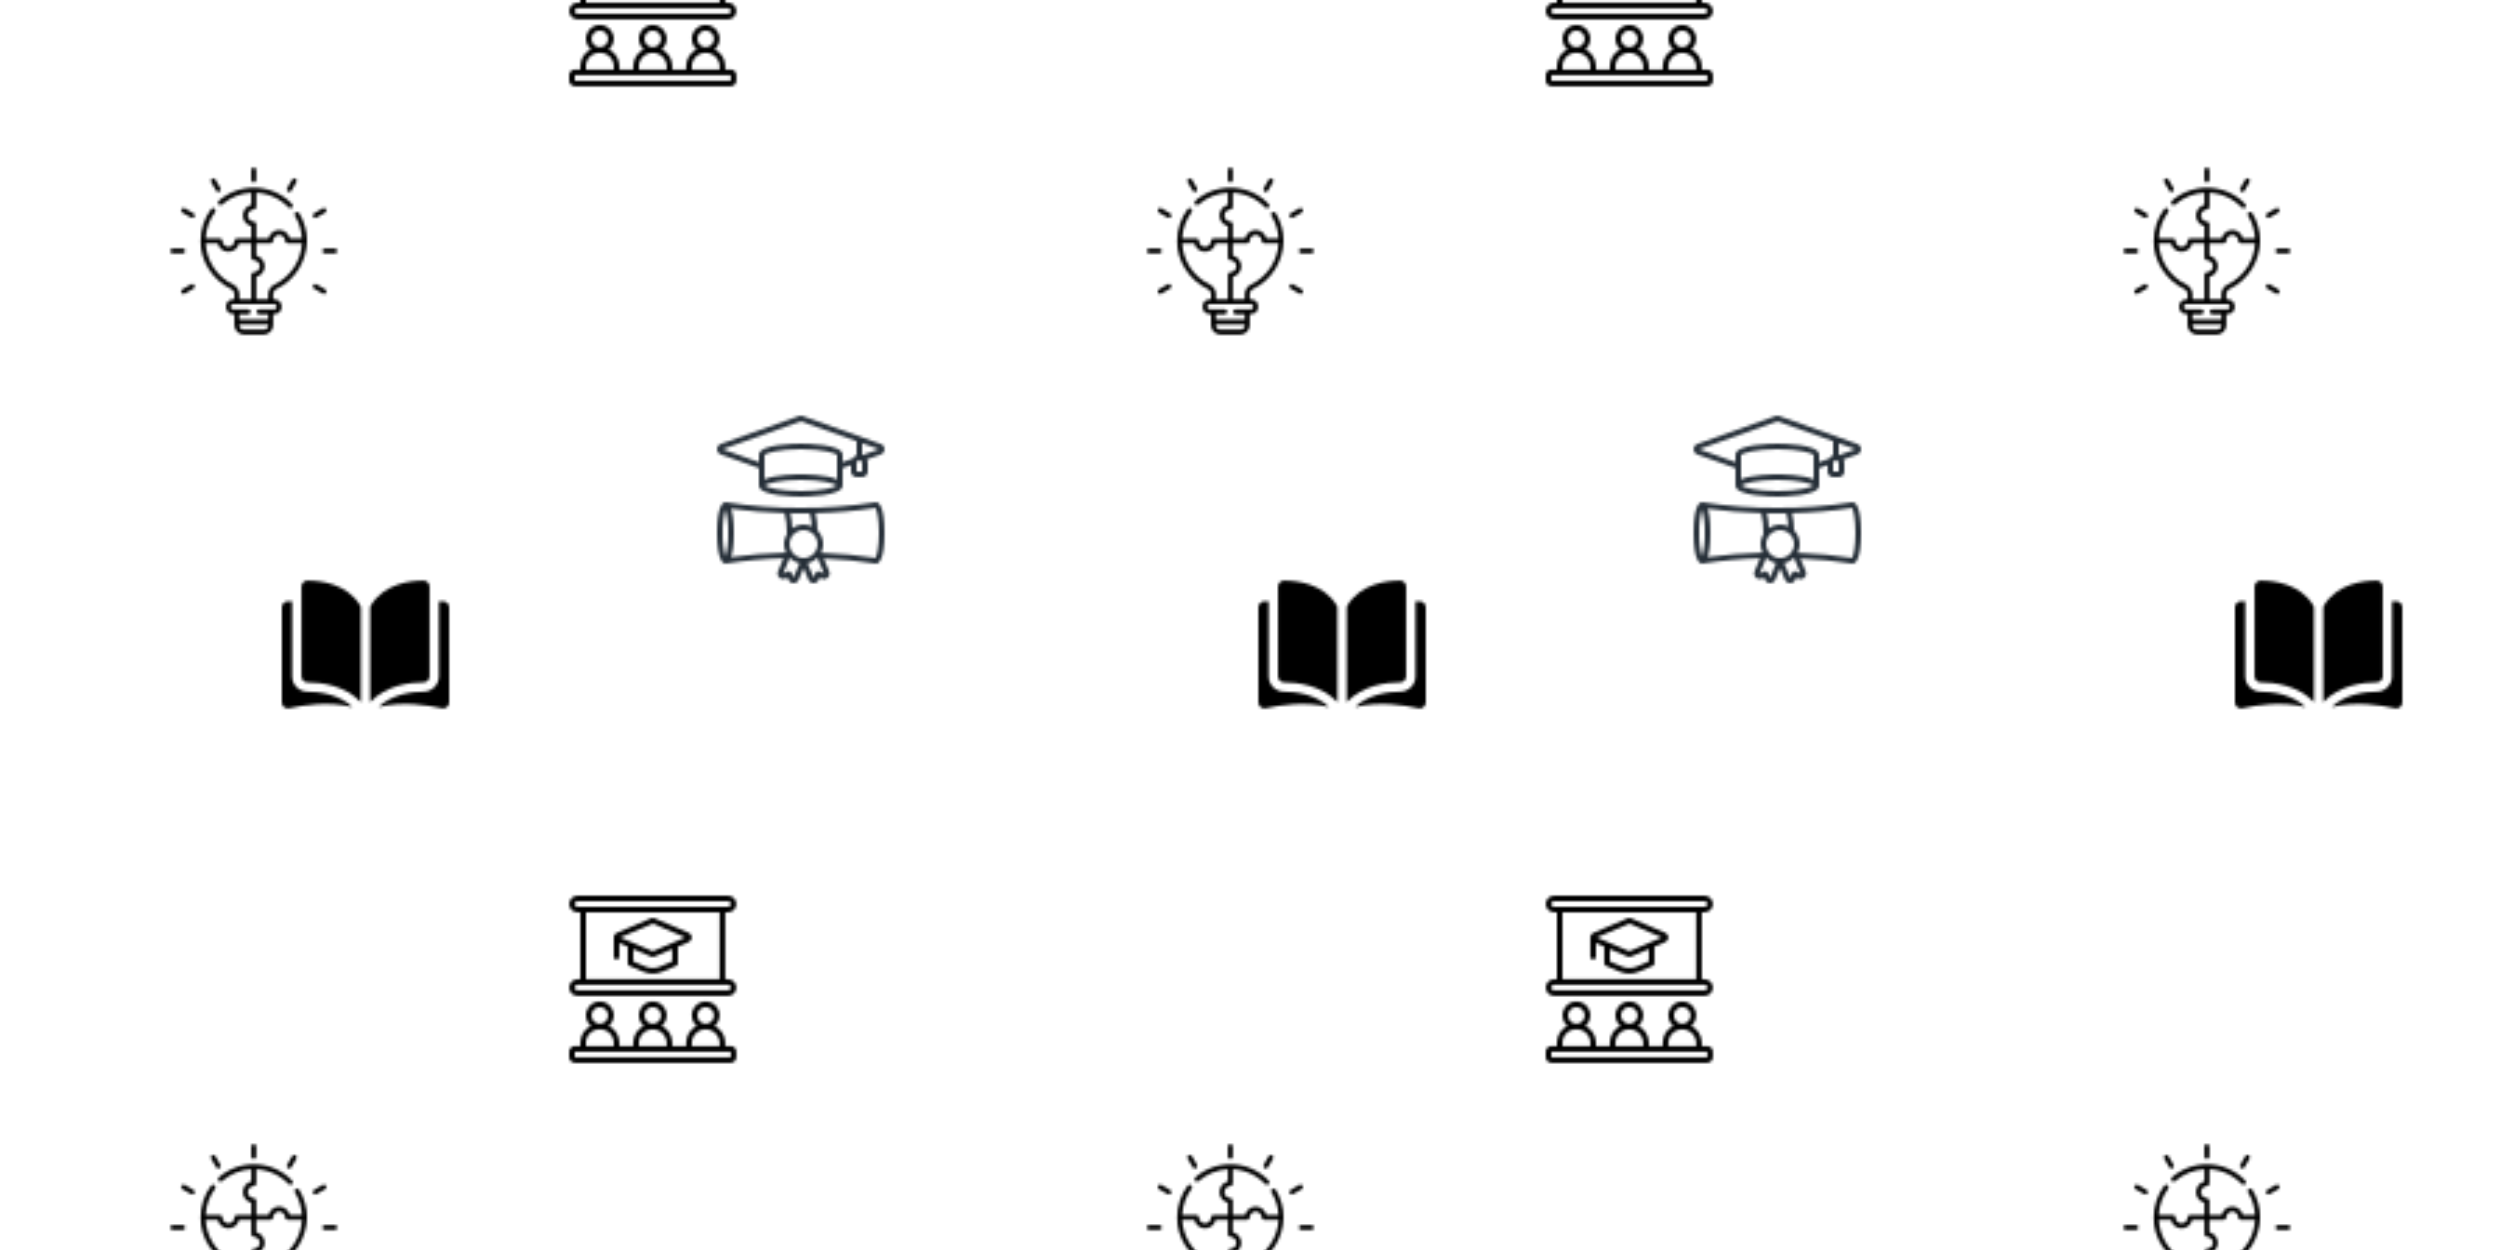 <svg xmlns="http://www.w3.org/2000/svg" xmlns:xlink="http://www.w3.org/1999/xlink" xmlns:fi="http://pattern.flaticon.com/" x="0" y="0" width="1152" height="576" viewBox="0 0 896 448"><rect x="0px" y="0px" width="100%" height="100%" opacity="1" fill="#ffffff"/><defs><g transform="matrix(0.202 0 0 0.202 101 201)" id="L1_6"><path d="M45.432,35.049c-0.008,0-0.017,0-0.025,0c-2.809,0-5.451,1.095-7.446,3.085c-2.017,2.012-3.128,4.691-3.128,7.543     v159.365c0,5.844,4.773,10.61,10.641,10.625c24.738,0.059,66.184,5.215,94.776,35.136V84.023c0-1.981-0.506-3.842-1.461-5.382     C115.322,40.849,70.226,35.107,45.432,35.049z"/><path d="M262.167,205.042V45.676c0-2.852-1.111-5.531-3.128-7.543c-1.995-1.99-4.639-3.085-7.445-3.085c-0.009,0-0.018,0-0.026,0     c-24.793,0.059-69.889,5.801-93.357,43.593c-0.955,1.54-1.46,3.401-1.46,5.382v166.779     c28.592-29.921,70.038-35.077,94.776-35.136C257.394,215.651,262.167,210.885,262.167,205.042z"/><path d="M286.373,71.801h-7.706v133.241c0,14.921-12.157,27.088-27.101,27.125c-20.983,0.05-55.581,4.153-80.084,27.344     c42.378-10.376,87.052-3.631,112.512,2.171c3.179,0.724,6.464-0.024,9.011-2.054c2.538-2.025,3.994-5.052,3.994-8.301V82.427     C297,76.568,292.232,71.801,286.373,71.801z"/><path d="M18.332,205.042V71.801h-7.706C4.768,71.801,0,76.568,0,82.427v168.897c0,3.25,1.456,6.276,3.994,8.301     c2.545,2.029,5.827,2.78,9.011,2.054c25.46-5.803,70.135-12.547,112.511-2.171c-24.502-23.19-59.1-27.292-80.083-27.342     C30.49,232.13,18.332,219.963,18.332,205.042z"/></g><g transform="matrix(1 0 0 1 257 149)" id="L1_8" fill="#262f38"><path d="m58.669 10.118-27.99-10c-.442-.156-.924-.156-1.366 0l-27.983 10c-.793.286-1.322 1.038-1.322 1.881s.529 1.596 1.322 1.881l13.67 4.884v6.235c0 3.888 13.465 4 15 4s15-.112 15-4v-6.235l3-1.065v2.3c0 1.105.895 2 2 2h2c1.105 0 2-.895 2-2v-3c-.003-.463-.115-.919-.326-1.331l5-1.788c.793-.286 1.322-1.038 1.322-1.881s-.529-1.596-1.322-1.881zm-15.669 12.682c-3.809-1.734-11.835-1.8-13-1.8s-9.191.066-13 1.8v-8.712c.6-.77 5.316-2.088 13-2.088s12.4 1.318 13 2.088zm-13 4.2c-7.4 0-12.047-1.222-12.916-2 .869-.778 5.518-2 12.916-2s12.047 1.222 12.916 2c-.869.778-5.516 2-12.916 2zm18.469-11.595-3.469 1.237v-2.642c0-3.888-13.465-4-15-4s-15 .112-15 4v2.641l-13-4.641 28.014-10 19.986 7.142v5.042c-.632.225-1.171.655-1.531 1.221zm3.531 4.595h-2v-3c0-.552.448-1 1-1s1 .448 1 1zm0-5.856v-4.287l6 2.143z" id="L1_7"/><path d="m57 31c-.06-0-.12.005-.179.016-8.873 1.379-17.842 2.043-26.821 1.984-8.979.059-17.948-.605-26.821-1.984-.059-.01-.119-.015-.179-.016-.7 0-3 .793-3 11s2.3 11 3 11c.06-.001.12-.007.179-.018 6.818-1.08 13.699-1.707 20.6-1.878l-1.952 4.682c-.3.75-.118 1.606.462 2.169s1.441.72 2.181.398l.765-.327.331.761c.313.738 1.038 1.216 1.839 1.213h.025c.807-.006 1.531-.499 1.833-1.248l1.737-4.158 1.731 4.142c.299.756 1.026 1.256 1.839 1.264h.03c.796.003 1.517-.469 1.832-1.2l.334-.767.753.323c.744.328 1.613.172 2.195-.395.583-.567.762-1.431.454-2.184l-1.914-4.59c6.222.22 12.424.821 18.572 1.8.057.01.116.014.174.013.7 0 3-.793 3-11s-2.3-11-3-11zm-23.8 3.97c.415 1.527.657 3.096.721 4.677-2.267-1.054-4.927-.807-6.961.647-.051-1.796-.281-3.582-.687-5.332 1.211.025 2.454.038 3.727.038 1.093 0 2.154-.012 3.2-.03zm-2.2 16.03c-2.761 0-5-2.239-5-5s2.239-5 5-5 5 2.239 5 5c-.003 2.76-2.24 4.997-5 5zm-28-17.5c.766 2.765 1.103 5.632 1 8.5.103 2.868-.234 5.735-1 8.5-.766-2.765-1.103-5.632-1-8.5-.103-2.868.234-5.735 1-8.5zm2.02 17.17c.547-1.586.98-4.24.98-8.67s-.433-7.084-.981-8.672c6.355.878 12.753 1.406 19.165 1.583.6 2.314.874 4.7.816 7.089 0 .145 0 .283-.006.422-1.2 1.992-1.321 4.452-.322 6.552l-.044.106c-6.561.161-13.107.692-19.608 1.592zm22.387 7.33-.73-1.68c-.22-.504-.805-.737-1.311-.52l-1.683.744 2.345-5.622c.963.976 2.191 1.647 3.532 1.93zm9.227-2.2c-.506-.217-1.091.016-1.311.52l-.74 1.663-2.144-5.133c1.342-.283 2.571-.955 3.535-1.931l2.34 5.6zm20.166-4.85c-6.425-.989-12.903-1.59-19.4-1.8l-.071-.172c1.258-2.65.718-5.804-1.348-7.886-.008-2.074-.247-4.14-.714-6.161 7.211-.161 14.404-.79 21.533-1.882.464.788 1.2 3.905 1.2 8.951s-.741 8.162-1.2 8.95z" id="Shape"/></g><g transform="matrix(0.117 0 0 0.117 61 60)" id="L1_9"><path d="m394.718 139.803c-2.175-3.526-6.796-4.622-10.32-2.449-3.526 2.173-4.622 6.794-2.449 10.32 12.98 21.056 20.392 45.035 21.666 69.762h-37.441c-3.484-14.714-16.763-25.717-32.491-25.717-15.732 0-29.014 11.003-32.499 25.717h-37.659v-44.1c0-4.142-3.357-7.5-7.5-7.5-10.137 0-18.383-8.247-18.383-18.383s8.246-18.383 18.383-18.383c4.143 0 7.5-3.358 7.5-7.5v-44.087c37.823 1.864 72.828 17.808 99.245 45.374 3.504 3.004 7.039 3.079 10.604.226 2.99-2.866 3.092-7.614.226-10.604-30.987-32.335-72.703-50.152-117.472-50.179-.035 0-.068-.005-.103-.005-.034 0-.066.005-.1.005-39.565.024-77.655 14.315-107.262 40.247-3.116 2.729-3.43 7.468-.7 10.583 2.729 3.117 7.468 3.43 10.583.701 25.021-21.916 56.726-34.665 89.979-36.337v37.426c-14.808 3.413-25.883 16.705-25.883 32.534s11.075 29.121 25.883 32.534v37.45h-44.267c-4.143 0-7.5 3.358-7.5 7.5v.175c0 10.137-8.25 18.383-18.392 18.383-10.137 0-18.383-8.247-18.383-18.383v-.175c0-4.142-3.357-7.5-7.5-7.5h-44.069c1.479-29.389 11.426-57.162 29.002-80.734 2.476-3.321 1.791-8.02-1.529-10.496-3.319-2.475-8.02-1.791-10.496 1.529-21.01 28.176-32.136 61.786-32.177 97.203-1.499 61.858 37.975 121.211 93.198 147.378 6.282 2.977 10.342 9.45 10.342 16.492v14.95c-15.397 0-25.891 8.248-25.891 23.03 0 14.771 10.16 23.043 25.891 23.03v34.13c0 14.848 13.321 28.1 28.1 28.1h62.34c14.78 0 28.1-13.248 28.1-28.1v-34.13c17.564.014 25.897-9.32 25.891-23.03-.007-14.294-8.993-23.03-25.891-23.03v-14.95c0-7.043 4.083-13.528 10.404-16.523 56.811-26.94 92.129-84.895 93.136-147.354-.03-30.149-8.37-59.586-24.116-85.13zm-201.883 218.957c-49.19-23.308-81.702-72.349-84.415-126.325h37.372c3.348 14.896 16.682 26.058 32.573 26.058 15.896 0 29.233-11.162 32.582-26.058h37.576v44.441c0 4.142 3.357 7.5 7.5 7.5 10.137 0 18.383 8.247 18.383 18.383s-8.246 18.383-18.383 18.383c-4.143 0-7.5 3.358-7.5 7.5v75.114h-36.77v-14.95c.001-12.806-7.425-24.6-18.918-30.046zm94.359 138.288h-62.34c-9.532 0-13.569-8.485-13.1-16.001h88.539c.017 8-2.519 16.001-13.099 16.001zm30.95-62.23h-46.36c-4.143 0-7.5 3.358-7.5 7.5 0 .017.002.033.002.05s-.002.033-.002.05c0 4.142 3.357 7.5 7.5 7.5h28.51v16.129h-88.539v-16.129h27.35c4.143 0 7.5-3.358 7.5-7.5 0-.017-.002-.033-.002-.05s.002-.033.002-.05c0-4.142-3.357-7.5-7.5-7.5h-45.2c-11.88.18-12.213-16.06 0-16.06h124.24c10.379 0 11.879 16.073-.001 16.06zm1.128-76.088c-11.529 5.463-18.979 17.27-18.979 30.078v14.95h-36.77v-68.464c14.808-3.413 25.883-16.705 25.883-32.534s-11.075-29.121-25.883-32.534v-37.791h44.267c4.123 0 7.474-3.329 7.5-7.452.064-10.071 8.315-18.265 18.392-18.265 10.072 0 18.319 8.194 18.384 18.265.026 4.123 3.377 7.452 7.5 7.452h44.061c-2.716 53.959-35.204 102.988-84.355 126.295z"/><g><path d="m256.024 46.063c-4.143 0-7.5-3.358-7.5-7.5v-31.063c0-4.142 3.357-7.5 7.5-7.5s7.5 3.358 7.5 7.5v31.063c0 4.142-3.357 7.5-7.5 7.5z"/><path d="m360.966 74.182c-3.597-2.053-4.816-6.658-2.745-10.245l15.531-26.901c2.07-3.587 6.655-4.818 10.245-2.745 3.587 2.071 4.816 6.658 2.745 10.245l-15.531 26.901c-1.388 2.405-6.187 5.061-10.245 2.745z"/><g><path d="m437.79 151.004c-2.071-3.587-.842-8.174 2.745-10.245l26.9-15.531c3.585-2.071 8.175-.843 10.245 2.745 2.071 3.587.842 8.174-2.745 10.245l-26.9 15.531c-4.261 2.499-8.857-.338-10.245-2.745z"/><path d="m34.368 383.92c-1.92-3.67-.842-8.174 2.745-10.245l26.9-15.531c3.585-2.071 8.173-.843 10.245 2.745 2.071 3.587.842 8.174-2.745 10.245l-26.9 15.531c-4.339 2.333-8.339.899-10.245-2.745z"/></g><path d="m140.836 71.437-15.531-26.901c-2.071-3.587-.842-8.174 2.745-10.245 3.585-2.072 8.174-.843 10.245 2.745l15.531 26.901c2.071 3.587.755 8.031-2.745 10.245-4.057 2.566-8.856-.339-10.245-2.745z"/><g><path d="m64.013 153.75-26.9-15.531c-3.587-2.071-4.816-6.658-2.745-10.245 2.07-3.588 6.655-4.817 10.245-2.745l26.9 15.531c3.587 2.071 5.352 7.026 2.745 10.245-3.234 3.993-6.484 4.493-10.245 2.745z"/><path d="m467.435 386.666-26.9-15.531c-3.587-2.071-4.816-6.658-2.745-10.245 2.07-3.588 6.659-4.816 10.245-2.745l26.9 15.531c3.587 2.071 4.981 6.758 2.745 10.245-2.406 3.752-5.906 5.327-10.245 2.745z"/></g><g><path d="m38.639 263.447h-31.062c-4.143 0-7.5-3.358-7.5-7.5s3.357-7.5 7.5-7.5h31.063c4.143 0 7.5 3.358 7.5 7.5s-3.358 7.5-7.501 7.5z"/><path d="m504.471 263.447h-31.063c-4.143 0-7.5-3.358-7.5-7.5s3.357-7.5 7.5-7.5h31.063c4.143 0 7.5 3.358 7.5 7.5s-3.357 7.5-7.5 7.5z"/></g></g></g><g transform="matrix(0.117 0 0 0.117 204 -29)" id="L1_10"><path d="M486.4,256h-8.533V51.2h8.533c14.138,0,25.6-11.462,25.6-25.6S500.539,0,486.4,0H25.6C11.461,0,0,11.461,0,25.6     s11.461,25.6,25.6,25.6h8.533V256H25.6C11.461,256,0,267.462,0,281.6c0,14.138,11.461,25.6,25.6,25.6h460.8     c14.138,0,25.6-11.462,25.6-25.6C512,267.462,500.539,256,486.4,256z M25.6,34.133c-4.71-0.006-8.527-3.823-8.533-8.533     c0.006-4.71,3.823-8.527,8.533-8.533h460.8c4.713,0,8.533,3.82,8.533,8.533s-3.82,8.533-8.533,8.533H25.6z M460.8,51.2V256H51.2     V51.2H460.8z M486.4,290.133H25.6c-4.713,0-8.533-3.82-8.533-8.533s3.82-8.533,8.533-8.533h460.8     c4.71,0.006,8.527,3.823,8.533,8.533C494.927,286.31,491.11,290.127,486.4,290.133z"/><path d="M145.067,195.696c4.713,0,8.533-3.821,8.533-8.533v-41.776l25.6,10.878v50.922l0.019,0.093     c0.01,1.084,0.227,2.156,0.638,3.158c0.587,0.92,1.189,1.829,1.807,2.729c0.787,0.805,1.727,1.446,2.763,1.886l42.432,18.017     c18.652,7.852,39.683,7.844,58.329-0.021l42.386-17.997c1.036-0.44,1.976-1.081,2.763-1.886c0.618-0.899,1.22-1.809,1.807-2.729     c0.412-1.003,0.628-2.075,0.638-3.158l0.018-0.093v-50.922l33.796-14.362c5.41-2.514,8.871-7.938,8.871-13.904     c0-5.966-3.461-11.39-8.871-13.904l-105.3-44.745c-3.383-1.45-7.213-1.45-10.596,0l-105.296,44.745     c-5.48,2.434-8.973,7.909-8.871,13.904v59.163C136.534,191.875,140.354,195.696,145.067,195.696z M315.733,201.541l-37.167,15.78     c-14.414,6.073-30.668,6.081-45.088,0.021l-37.213-15.801v-38.023l54.438,23.132c3.383,1.45,7.213,1.45,10.596,0l54.433-23.132     V201.541z M256,85.641L355.675,128l-34.69,14.742l-0.075,0.032L256,170.358l-64.91-27.584l-0.075-0.032L156.325,128L256,85.641z"/><path d="M494.933,460.8h-17.067v-10.971c-0.219-21.605-12.617-41.235-32.031-50.716c13.592-11.603,18.513-30.447,12.329-47.214     c-6.183-16.767-22.161-27.904-40.032-27.904s-33.849,11.137-40.032,27.904c-6.183,16.767-1.263,35.611,12.329,47.214     c-19.414,9.482-31.812,29.111-32.031,50.716V460.8h-42.667v-10.971c-0.219-21.605-12.617-41.235-32.031-50.716     c13.592-11.603,18.513-30.447,12.329-47.214c-6.183-16.767-22.161-27.904-40.032-27.904c-17.871,0-33.849,11.137-40.032,27.904     c-6.183,16.767-1.263,35.611,12.329,47.214c-19.414,9.482-31.812,29.111-32.031,50.716V460.8H153.6v-10.971     c-0.219-21.605-12.617-41.235-32.031-50.716c13.592-11.603,18.513-30.447,12.329-47.214     c-6.183-16.767-22.161-27.904-40.032-27.904c-17.871,0-33.849,11.137-40.032,27.904c-6.183,16.767-1.263,35.611,12.329,47.214     c-19.414,9.482-31.812,29.111-32.031,50.716V460.8H17.067C7.645,460.809,0.009,468.445,0,477.867v17.067     c0.009,9.422,7.645,17.057,17.067,17.067h477.867c9.422-0.009,17.057-7.645,17.067-17.067v-17.067     C511.991,468.445,504.355,460.809,494.933,460.8z M418.133,341.333c14.138,0,25.6,11.461,25.6,25.6s-11.461,25.6-25.6,25.6     c-14.132-0.015-25.585-11.468-25.6-25.6C392.533,352.795,403.995,341.333,418.133,341.333z M375.467,449.829     c1.329-22.591,20.037-40.23,42.667-40.23s41.337,17.639,42.667,40.23V460.8h-85.333V449.829z M256,341.333     c14.138,0,25.6,11.461,25.6,25.6s-11.462,25.6-25.6,25.6c-14.132-0.015-25.585-11.468-25.6-25.6     C230.4,352.795,241.862,341.333,256,341.333z M213.333,449.829c1.329-22.591,20.037-40.23,42.667-40.23     s41.337,17.639,42.667,40.23V460.8h-85.333V449.829z M93.867,341.333c14.138,0,25.6,11.461,25.6,25.6s-11.461,25.6-25.6,25.6     c-14.132-0.015-25.585-11.468-25.6-25.6C68.267,352.795,79.728,341.333,93.867,341.333z M51.2,449.829     c0.718-22.871,19.793-40.856,42.667-40.229c22.873-0.627,41.948,17.358,42.667,40.229V460.8H51.2V449.829z M17.067,494.933     v-17.067h477.867l0.012,17.067H17.067z"/></g></defs><g fi:class="KUsePattern"><pattern id="pattern_L1_6" width="350" height="350" patternUnits="userSpaceOnUse"><use xlink:href="#L1_6" x="-350" y="-350"/><use xlink:href="#L1_6" x="0" y="-350"/><use xlink:href="#L1_6" x="350" y="-350"/><use xlink:href="#L1_6" x="-350" y="0"/><use xlink:href="#L1_6" x="0" y="0"/><use xlink:href="#L1_6" x="350" y="0"/><use xlink:href="#L1_6" x="-350" y="350"/><use xlink:href="#L1_6" x="0" y="350"/><use xlink:href="#L1_6" x="350" y="350"/></pattern><rect x="0" y="0" width="100%" height="100%" fill="url(#pattern_L1_6)"/></g><g fi:class="KUsePattern"><pattern id="pattern_L1_8" width="350" height="350" patternUnits="userSpaceOnUse"><use xlink:href="#L1_8" x="-350" y="-350"/><use xlink:href="#L1_8" x="0" y="-350"/><use xlink:href="#L1_8" x="350" y="-350"/><use xlink:href="#L1_8" x="-350" y="0"/><use xlink:href="#L1_8" x="0" y="0"/><use xlink:href="#L1_8" x="350" y="0"/><use xlink:href="#L1_8" x="-350" y="350"/><use xlink:href="#L1_8" x="0" y="350"/><use xlink:href="#L1_8" x="350" y="350"/></pattern><rect x="0" y="0" width="100%" height="100%" fill="url(#pattern_L1_8)"/></g><g fi:class="KUsePattern"><pattern id="pattern_L1_9" width="350" height="350" patternUnits="userSpaceOnUse"><use xlink:href="#L1_9" x="-350" y="-350"/><use xlink:href="#L1_9" x="0" y="-350"/><use xlink:href="#L1_9" x="350" y="-350"/><use xlink:href="#L1_9" x="-350" y="0"/><use xlink:href="#L1_9" x="0" y="0"/><use xlink:href="#L1_9" x="350" y="0"/><use xlink:href="#L1_9" x="-350" y="350"/><use xlink:href="#L1_9" x="0" y="350"/><use xlink:href="#L1_9" x="350" y="350"/></pattern><rect x="0" y="0" width="100%" height="100%" fill="url(#pattern_L1_9)"/></g><g fi:class="KUsePattern"><pattern id="pattern_L1_10" width="350" height="350" patternUnits="userSpaceOnUse"><use xlink:href="#L1_10" x="-350" y="-350"/><use xlink:href="#L1_10" x="0" y="-350"/><use xlink:href="#L1_10" x="350" y="-350"/><use xlink:href="#L1_10" x="-350" y="0"/><use xlink:href="#L1_10" x="0" y="0"/><use xlink:href="#L1_10" x="350" y="0"/><use xlink:href="#L1_10" x="-350" y="350"/><use xlink:href="#L1_10" x="0" y="350"/><use xlink:href="#L1_10" x="350" y="350"/></pattern><rect x="0" y="0" width="100%" height="100%" fill="url(#pattern_L1_10)"/></g></svg>
